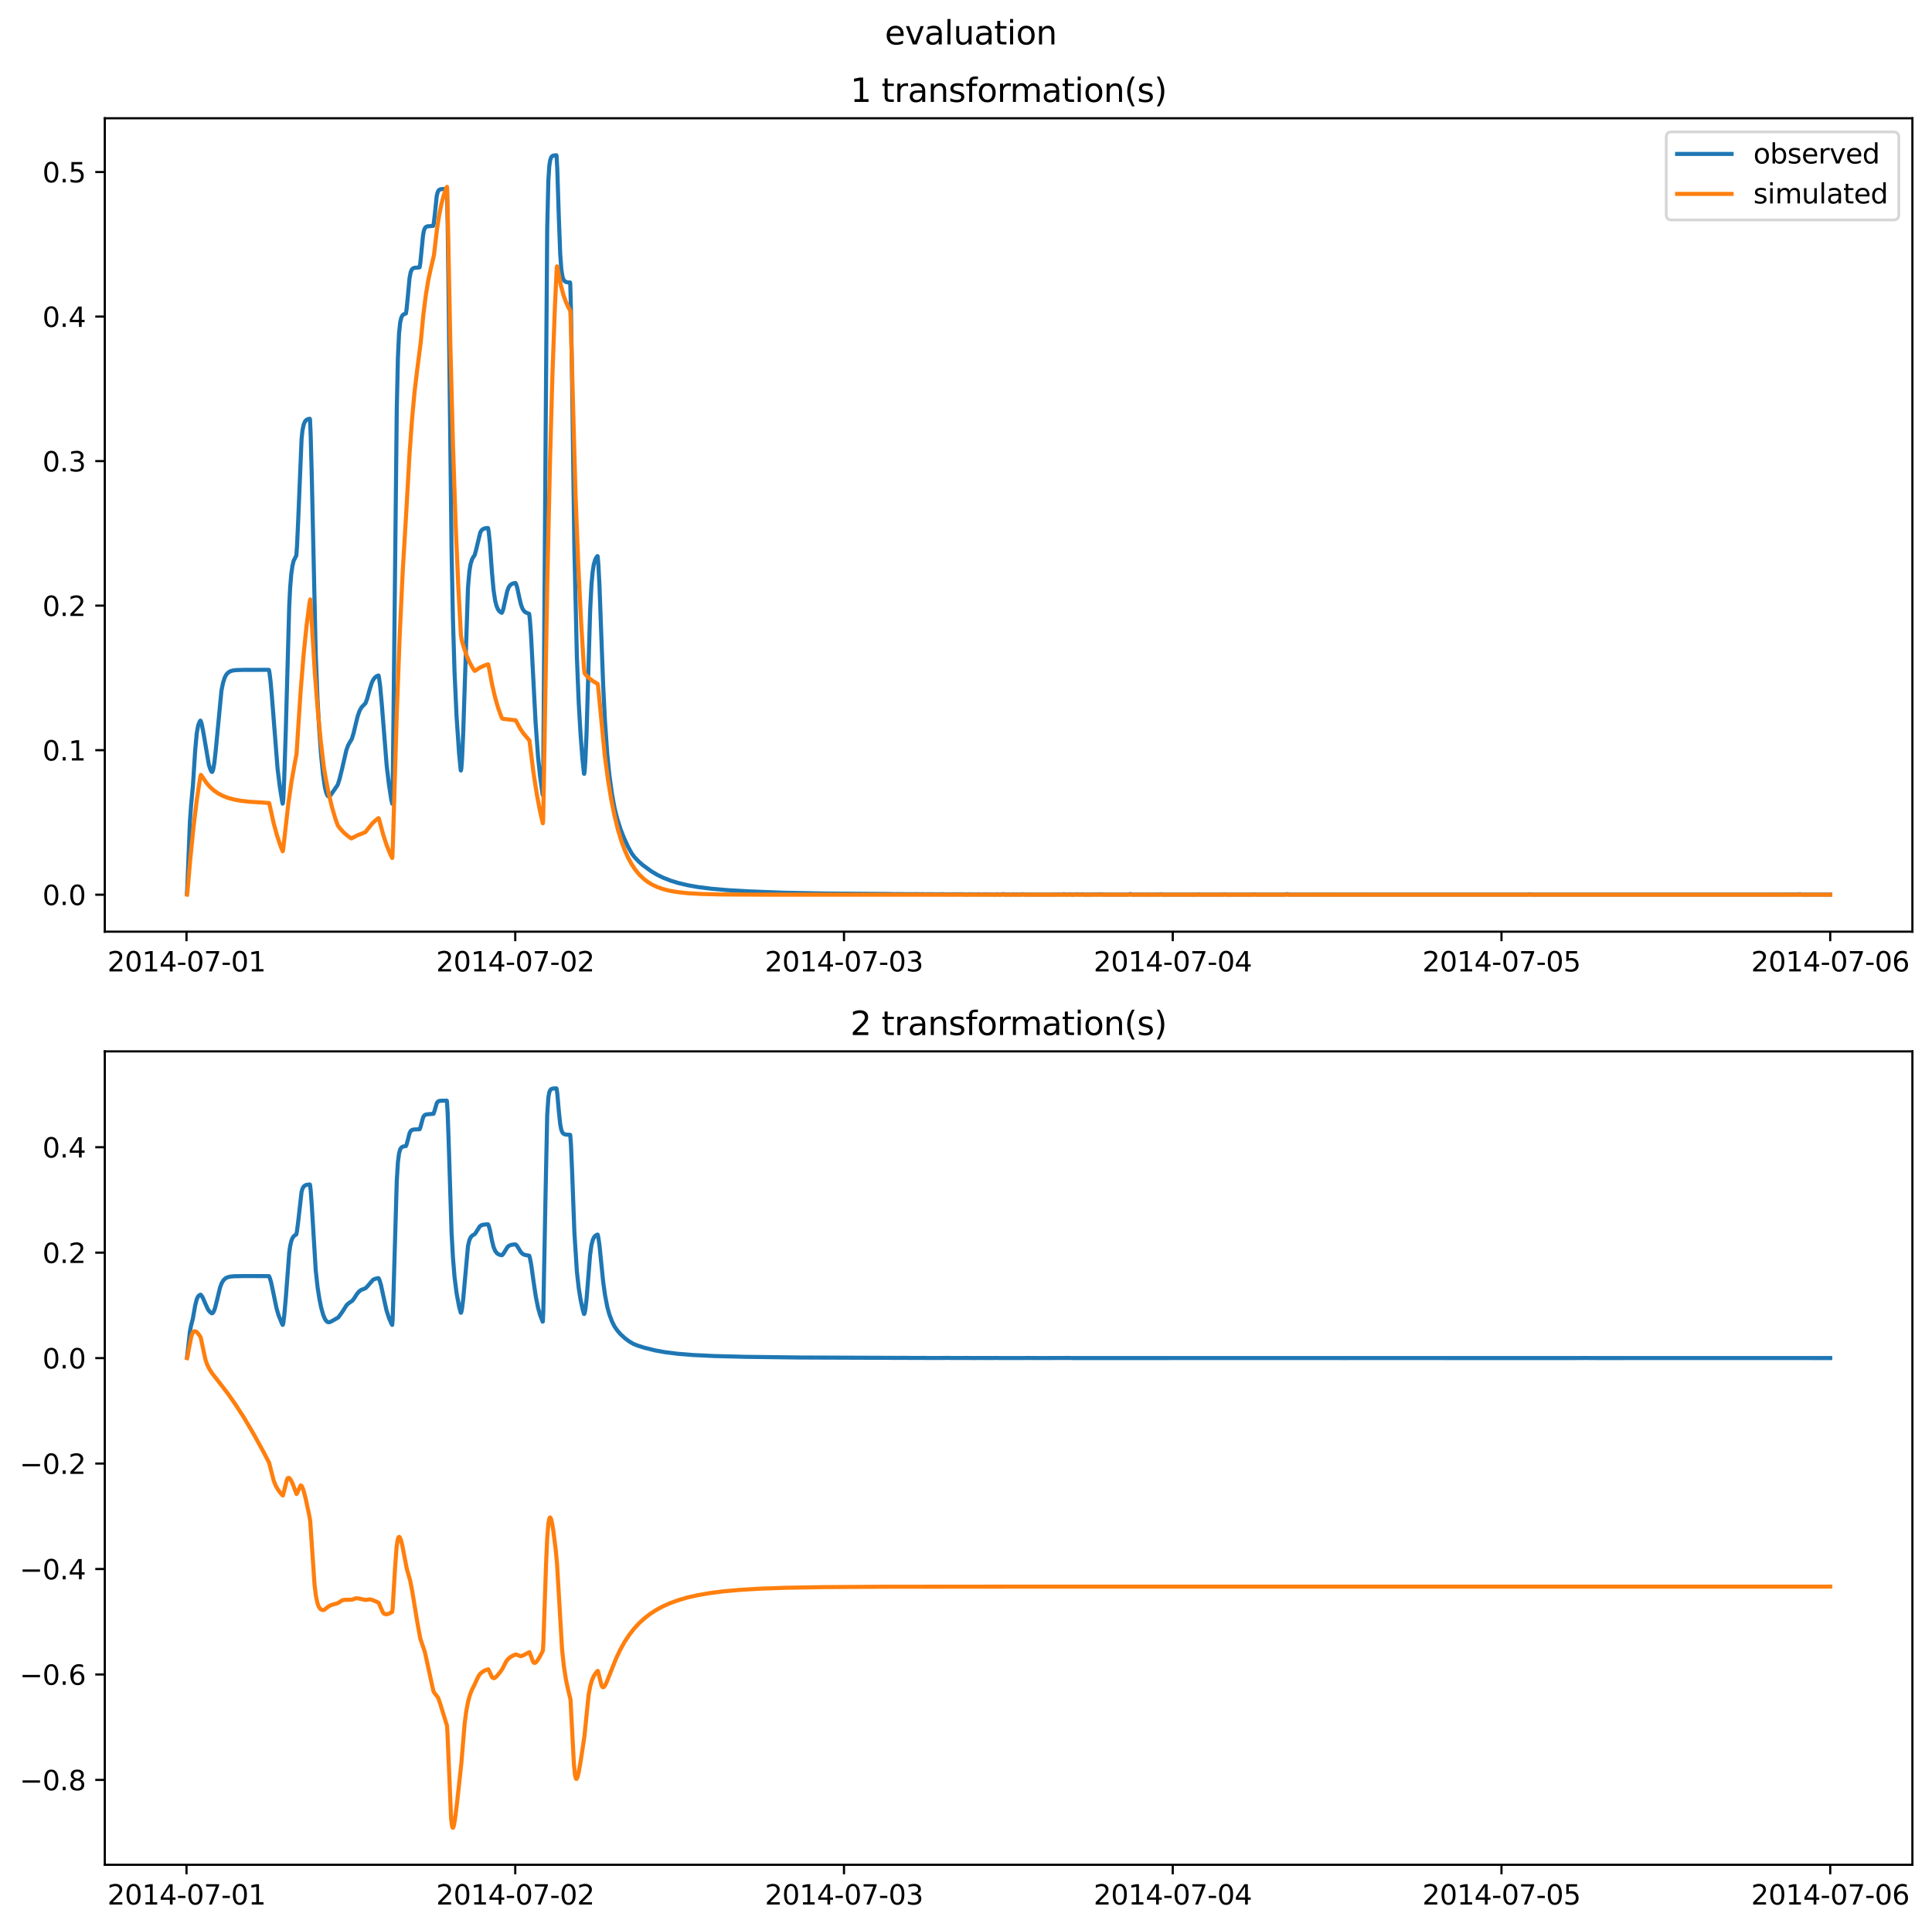 <?xml version="1.0" encoding="utf-8" standalone="no"?>
<!DOCTYPE svg PUBLIC "-//W3C//DTD SVG 1.1//EN"
  "http://www.w3.org/Graphics/SVG/1.1/DTD/svg11.dtd">
<svg xmlns:xlink="http://www.w3.org/1999/xlink" width="709.436pt" height="708.798pt" viewBox="0 0 709.436 708.798" xmlns="http://www.w3.org/2000/svg" version="1.1">
 <defs>
  <style type="text/css">*{stroke-linejoin: round; stroke-linecap: butt}</style>
 </defs>
 <g id="figure_1">
  <g id="patch_1">
   <path d="M 0 708.798 
L 709.436 708.798 
L 709.436 0 
L 0 0 
z
" style="fill: #ffffff"/>
  </g>
  <g id="axes_1">
   <g id="patch_2">
    <path d="M 38.483 342.2 
L 702.236 342.2 
L 702.236 43.44 
L 38.483 43.44 
z
" style="fill: #ffffff"/>
   </g>
   <g id="matplotlib.axis_1">
    <g id="xtick_1">
     <g id="line2d_1">
      <defs>
       <path id="m3e74457f2c" d="M 0 0 
L 0 3.5 
" style="stroke: #000000; stroke-width: 0.8"/>
      </defs>
      <g>
       <use xlink:href="#m3e74457f2c" x="68.486" y="342.2" style="stroke: #000000; stroke-width: 0.8"/>
      </g>
     </g>
     <g id="text_1">
      <!-- 2014-07-01 -->
      <g transform="translate(39.428 356.798) scale(0.1 -0.1)">
       <defs>
        <path id="DejaVuSans-32" d="M 1228 531 
L 3431 531 
L 3431 0 
L 469 0 
L 469 531 
Q 828 903 1448 1529 
Q 2069 2156 2228 2338 
Q 2531 2678 2651 2914 
Q 2772 3150 2772 3378 
Q 2772 3750 2511 3984 
Q 2250 4219 1831 4219 
Q 1534 4219 1204 4116 
Q 875 4013 500 3803 
L 500 4441 
Q 881 4594 1212 4672 
Q 1544 4750 1819 4750 
Q 2544 4750 2975 4387 
Q 3406 4025 3406 3419 
Q 3406 3131 3298 2873 
Q 3191 2616 2906 2266 
Q 2828 2175 2409 1742 
Q 1991 1309 1228 531 
z
" transform="scale(0.016)"/>
        <path id="DejaVuSans-30" d="M 2034 4250 
Q 1547 4250 1301 3770 
Q 1056 3291 1056 2328 
Q 1056 1369 1301 889 
Q 1547 409 2034 409 
Q 2525 409 2770 889 
Q 3016 1369 3016 2328 
Q 3016 3291 2770 3770 
Q 2525 4250 2034 4250 
z
M 2034 4750 
Q 2819 4750 3233 4129 
Q 3647 3509 3647 2328 
Q 3647 1150 3233 529 
Q 2819 -91 2034 -91 
Q 1250 -91 836 529 
Q 422 1150 422 2328 
Q 422 3509 836 4129 
Q 1250 4750 2034 4750 
z
" transform="scale(0.016)"/>
        <path id="DejaVuSans-31" d="M 794 531 
L 1825 531 
L 1825 4091 
L 703 3866 
L 703 4441 
L 1819 4666 
L 2450 4666 
L 2450 531 
L 3481 531 
L 3481 0 
L 794 0 
L 794 531 
z
" transform="scale(0.016)"/>
        <path id="DejaVuSans-34" d="M 2419 4116 
L 825 1625 
L 2419 1625 
L 2419 4116 
z
M 2253 4666 
L 3047 4666 
L 3047 1625 
L 3713 1625 
L 3713 1100 
L 3047 1100 
L 3047 0 
L 2419 0 
L 2419 1100 
L 313 1100 
L 313 1709 
L 2253 4666 
z
" transform="scale(0.016)"/>
        <path id="DejaVuSans-2d" d="M 313 2009 
L 1997 2009 
L 1997 1497 
L 313 1497 
L 313 2009 
z
" transform="scale(0.016)"/>
        <path id="DejaVuSans-37" d="M 525 4666 
L 3525 4666 
L 3525 4397 
L 1831 0 
L 1172 0 
L 2766 4134 
L 525 4134 
L 525 4666 
z
" transform="scale(0.016)"/>
       </defs>
       <use xlink:href="#DejaVuSans-32"/>
       <use xlink:href="#DejaVuSans-30" x="63.623"/>
       <use xlink:href="#DejaVuSans-31" x="127.246"/>
       <use xlink:href="#DejaVuSans-34" x="190.869"/>
       <use xlink:href="#DejaVuSans-2d" x="254.492"/>
       <use xlink:href="#DejaVuSans-30" x="290.576"/>
       <use xlink:href="#DejaVuSans-37" x="354.199"/>
       <use xlink:href="#DejaVuSans-2d" x="417.822"/>
       <use xlink:href="#DejaVuSans-30" x="453.906"/>
       <use xlink:href="#DejaVuSans-31" x="517.529"/>
      </g>
     </g>
    </g>
    <g id="xtick_2">
     <g id="line2d_2">
      <g>
       <use xlink:href="#m3e74457f2c" x="189.202" y="342.2" style="stroke: #000000; stroke-width: 0.8"/>
      </g>
     </g>
     <g id="text_2">
      <!-- 2014-07-02 -->
      <g transform="translate(160.144 356.798) scale(0.1 -0.1)">
       <use xlink:href="#DejaVuSans-32"/>
       <use xlink:href="#DejaVuSans-30" x="63.623"/>
       <use xlink:href="#DejaVuSans-31" x="127.246"/>
       <use xlink:href="#DejaVuSans-34" x="190.869"/>
       <use xlink:href="#DejaVuSans-2d" x="254.492"/>
       <use xlink:href="#DejaVuSans-30" x="290.576"/>
       <use xlink:href="#DejaVuSans-37" x="354.199"/>
       <use xlink:href="#DejaVuSans-2d" x="417.822"/>
       <use xlink:href="#DejaVuSans-30" x="453.906"/>
       <use xlink:href="#DejaVuSans-32" x="517.529"/>
      </g>
     </g>
    </g>
    <g id="xtick_3">
     <g id="line2d_3">
      <g>
       <use xlink:href="#m3e74457f2c" x="309.918" y="342.2" style="stroke: #000000; stroke-width: 0.8"/>
      </g>
     </g>
     <g id="text_3">
      <!-- 2014-07-03 -->
      <g transform="translate(280.86 356.798) scale(0.1 -0.1)">
       <defs>
        <path id="DejaVuSans-33" d="M 2597 2516 
Q 3050 2419 3304 2112 
Q 3559 1806 3559 1356 
Q 3559 666 3084 287 
Q 2609 -91 1734 -91 
Q 1441 -91 1130 -33 
Q 819 25 488 141 
L 488 750 
Q 750 597 1062 519 
Q 1375 441 1716 441 
Q 2309 441 2620 675 
Q 2931 909 2931 1356 
Q 2931 1769 2642 2001 
Q 2353 2234 1838 2234 
L 1294 2234 
L 1294 2753 
L 1863 2753 
Q 2328 2753 2575 2939 
Q 2822 3125 2822 3475 
Q 2822 3834 2567 4026 
Q 2313 4219 1838 4219 
Q 1578 4219 1281 4162 
Q 984 4106 628 3988 
L 628 4550 
Q 988 4650 1302 4700 
Q 1616 4750 1894 4750 
Q 2613 4750 3031 4423 
Q 3450 4097 3450 3541 
Q 3450 3153 3228 2886 
Q 3006 2619 2597 2516 
z
" transform="scale(0.016)"/>
       </defs>
       <use xlink:href="#DejaVuSans-32"/>
       <use xlink:href="#DejaVuSans-30" x="63.623"/>
       <use xlink:href="#DejaVuSans-31" x="127.246"/>
       <use xlink:href="#DejaVuSans-34" x="190.869"/>
       <use xlink:href="#DejaVuSans-2d" x="254.492"/>
       <use xlink:href="#DejaVuSans-30" x="290.576"/>
       <use xlink:href="#DejaVuSans-37" x="354.199"/>
       <use xlink:href="#DejaVuSans-2d" x="417.822"/>
       <use xlink:href="#DejaVuSans-30" x="453.906"/>
       <use xlink:href="#DejaVuSans-33" x="517.529"/>
      </g>
     </g>
    </g>
    <g id="xtick_4">
     <g id="line2d_4">
      <g>
       <use xlink:href="#m3e74457f2c" x="430.634" y="342.2" style="stroke: #000000; stroke-width: 0.8"/>
      </g>
     </g>
     <g id="text_4">
      <!-- 2014-07-04 -->
      <g transform="translate(401.576 356.798) scale(0.1 -0.1)">
       <use xlink:href="#DejaVuSans-32"/>
       <use xlink:href="#DejaVuSans-30" x="63.623"/>
       <use xlink:href="#DejaVuSans-31" x="127.246"/>
       <use xlink:href="#DejaVuSans-34" x="190.869"/>
       <use xlink:href="#DejaVuSans-2d" x="254.492"/>
       <use xlink:href="#DejaVuSans-30" x="290.576"/>
       <use xlink:href="#DejaVuSans-37" x="354.199"/>
       <use xlink:href="#DejaVuSans-2d" x="417.822"/>
       <use xlink:href="#DejaVuSans-30" x="453.906"/>
       <use xlink:href="#DejaVuSans-34" x="517.529"/>
      </g>
     </g>
    </g>
    <g id="xtick_5">
     <g id="line2d_5">
      <g>
       <use xlink:href="#m3e74457f2c" x="551.35" y="342.2" style="stroke: #000000; stroke-width: 0.8"/>
      </g>
     </g>
     <g id="text_5">
      <!-- 2014-07-05 -->
      <g transform="translate(522.292 356.798) scale(0.1 -0.1)">
       <defs>
        <path id="DejaVuSans-35" d="M 691 4666 
L 3169 4666 
L 3169 4134 
L 1269 4134 
L 1269 2991 
Q 1406 3038 1543 3061 
Q 1681 3084 1819 3084 
Q 2600 3084 3056 2656 
Q 3513 2228 3513 1497 
Q 3513 744 3044 326 
Q 2575 -91 1722 -91 
Q 1428 -91 1123 -41 
Q 819 9 494 109 
L 494 744 
Q 775 591 1075 516 
Q 1375 441 1709 441 
Q 2250 441 2565 725 
Q 2881 1009 2881 1497 
Q 2881 1984 2565 2268 
Q 2250 2553 1709 2553 
Q 1456 2553 1204 2497 
Q 953 2441 691 2322 
L 691 4666 
z
" transform="scale(0.016)"/>
       </defs>
       <use xlink:href="#DejaVuSans-32"/>
       <use xlink:href="#DejaVuSans-30" x="63.623"/>
       <use xlink:href="#DejaVuSans-31" x="127.246"/>
       <use xlink:href="#DejaVuSans-34" x="190.869"/>
       <use xlink:href="#DejaVuSans-2d" x="254.492"/>
       <use xlink:href="#DejaVuSans-30" x="290.576"/>
       <use xlink:href="#DejaVuSans-37" x="354.199"/>
       <use xlink:href="#DejaVuSans-2d" x="417.822"/>
       <use xlink:href="#DejaVuSans-30" x="453.906"/>
       <use xlink:href="#DejaVuSans-35" x="517.529"/>
      </g>
     </g>
    </g>
    <g id="xtick_6">
     <g id="line2d_6">
      <g>
       <use xlink:href="#m3e74457f2c" x="672.066" y="342.2" style="stroke: #000000; stroke-width: 0.8"/>
      </g>
     </g>
     <g id="text_6">
      <!-- 2014-07-06 -->
      <g transform="translate(643.008 356.798) scale(0.1 -0.1)">
       <defs>
        <path id="DejaVuSans-36" d="M 2113 2584 
Q 1688 2584 1439 2293 
Q 1191 2003 1191 1497 
Q 1191 994 1439 701 
Q 1688 409 2113 409 
Q 2538 409 2786 701 
Q 3034 994 3034 1497 
Q 3034 2003 2786 2293 
Q 2538 2584 2113 2584 
z
M 3366 4563 
L 3366 3988 
Q 3128 4100 2886 4159 
Q 2644 4219 2406 4219 
Q 1781 4219 1451 3797 
Q 1122 3375 1075 2522 
Q 1259 2794 1537 2939 
Q 1816 3084 2150 3084 
Q 2853 3084 3261 2657 
Q 3669 2231 3669 1497 
Q 3669 778 3244 343 
Q 2819 -91 2113 -91 
Q 1303 -91 875 529 
Q 447 1150 447 2328 
Q 447 3434 972 4092 
Q 1497 4750 2381 4750 
Q 2619 4750 2861 4703 
Q 3103 4656 3366 4563 
z
" transform="scale(0.016)"/>
       </defs>
       <use xlink:href="#DejaVuSans-32"/>
       <use xlink:href="#DejaVuSans-30" x="63.623"/>
       <use xlink:href="#DejaVuSans-31" x="127.246"/>
       <use xlink:href="#DejaVuSans-34" x="190.869"/>
       <use xlink:href="#DejaVuSans-2d" x="254.492"/>
       <use xlink:href="#DejaVuSans-30" x="290.576"/>
       <use xlink:href="#DejaVuSans-37" x="354.199"/>
       <use xlink:href="#DejaVuSans-2d" x="417.822"/>
       <use xlink:href="#DejaVuSans-30" x="453.906"/>
       <use xlink:href="#DejaVuSans-36" x="517.529"/>
      </g>
     </g>
    </g>
   </g>
   <g id="matplotlib.axis_2">
    <g id="ytick_1">
     <g id="line2d_7">
      <defs>
       <path id="m2af0609ff4" d="M 0 0 
L -3.5 0 
" style="stroke: #000000; stroke-width: 0.8"/>
      </defs>
      <g>
       <use xlink:href="#m2af0609ff4" x="38.483" y="328.62" style="stroke: #000000; stroke-width: 0.8"/>
      </g>
     </g>
     <g id="text_7">
      <!-- 0.0 -->
      <g transform="translate(15.58 332.419) scale(0.1 -0.1)">
       <defs>
        <path id="DejaVuSans-2e" d="M 684 794 
L 1344 794 
L 1344 0 
L 684 0 
L 684 794 
z
" transform="scale(0.016)"/>
       </defs>
       <use xlink:href="#DejaVuSans-30"/>
       <use xlink:href="#DejaVuSans-2e" x="63.623"/>
       <use xlink:href="#DejaVuSans-30" x="95.41"/>
      </g>
     </g>
    </g>
    <g id="ytick_2">
     <g id="line2d_8">
      <g>
       <use xlink:href="#m2af0609ff4" x="38.483" y="275.533" style="stroke: #000000; stroke-width: 0.8"/>
      </g>
     </g>
     <g id="text_8">
      <!-- 0.1 -->
      <g transform="translate(15.58 279.332) scale(0.1 -0.1)">
       <use xlink:href="#DejaVuSans-30"/>
       <use xlink:href="#DejaVuSans-2e" x="63.623"/>
       <use xlink:href="#DejaVuSans-31" x="95.41"/>
      </g>
     </g>
    </g>
    <g id="ytick_3">
     <g id="line2d_9">
      <g>
       <use xlink:href="#m2af0609ff4" x="38.483" y="222.446" style="stroke: #000000; stroke-width: 0.8"/>
      </g>
     </g>
     <g id="text_9">
      <!-- 0.2 -->
      <g transform="translate(15.58 226.245) scale(0.1 -0.1)">
       <use xlink:href="#DejaVuSans-30"/>
       <use xlink:href="#DejaVuSans-2e" x="63.623"/>
       <use xlink:href="#DejaVuSans-32" x="95.41"/>
      </g>
     </g>
    </g>
    <g id="ytick_4">
     <g id="line2d_10">
      <g>
       <use xlink:href="#m2af0609ff4" x="38.483" y="169.359" style="stroke: #000000; stroke-width: 0.8"/>
      </g>
     </g>
     <g id="text_10">
      <!-- 0.3 -->
      <g transform="translate(15.58 173.158) scale(0.1 -0.1)">
       <use xlink:href="#DejaVuSans-30"/>
       <use xlink:href="#DejaVuSans-2e" x="63.623"/>
       <use xlink:href="#DejaVuSans-33" x="95.41"/>
      </g>
     </g>
    </g>
    <g id="ytick_5">
     <g id="line2d_11">
      <g>
       <use xlink:href="#m2af0609ff4" x="38.483" y="116.272" style="stroke: #000000; stroke-width: 0.8"/>
      </g>
     </g>
     <g id="text_11">
      <!-- 0.4 -->
      <g transform="translate(15.58 120.071) scale(0.1 -0.1)">
       <use xlink:href="#DejaVuSans-30"/>
       <use xlink:href="#DejaVuSans-2e" x="63.623"/>
       <use xlink:href="#DejaVuSans-34" x="95.41"/>
      </g>
     </g>
    </g>
    <g id="ytick_6">
     <g id="line2d_12">
      <g>
       <use xlink:href="#m2af0609ff4" x="38.483" y="63.185" style="stroke: #000000; stroke-width: 0.8"/>
      </g>
     </g>
     <g id="text_12">
      <!-- 0.5 -->
      <g transform="translate(15.58 66.984) scale(0.1 -0.1)">
       <use xlink:href="#DejaVuSans-30"/>
       <use xlink:href="#DejaVuSans-2e" x="63.623"/>
       <use xlink:href="#DejaVuSans-35" x="95.41"/>
      </g>
     </g>
    </g>
   </g>
   <g id="line2d_13">
    <path d="M 68.653 328.107 
L 68.821 324.737 
L 69.743 301.719 
L 70.162 295.875 
L 70.833 288.666 
L 71.671 275.658 
L 72.258 269.229 
L 72.761 266.488 
L 73.264 265.152 
L 73.599 264.678 
L 73.767 264.914 
L 74.102 266.05 
L 74.689 269.072 
L 76.701 280.951 
L 77.288 282.679 
L 77.707 283.465 
L 77.875 283.52 
L 78.042 283.32 
L 78.294 282.568 
L 78.713 280.166 
L 79.216 275.641 
L 81.312 253.709 
L 81.899 250.808 
L 82.485 248.963 
L 83.072 247.833 
L 83.659 247.137 
L 84.414 246.618 
L 85.336 246.302 
L 86.677 246.118 
L 89.36 246.036 
L 98.665 246.025 
L 98.749 246.078 
L 98.916 246.831 
L 99.335 250.096 
L 99.838 255.758 
L 101.934 282.411 
L 102.772 289.134 
L 103.611 294.399 
L 103.778 295.17 
L 103.862 295.041 
L 104.03 293.358 
L 104.365 286.094 
L 104.952 267.963 
L 106.21 222.383 
L 106.545 215.888 
L 106.964 210.784 
L 107.383 207.844 
L 107.802 206.059 
L 108.557 204.534 
L 108.808 204.086 
L 109.06 200.63 
L 109.479 191.542 
L 110.736 161.24 
L 111.072 158.051 
L 111.491 156.015 
L 111.91 154.971 
L 112.329 154.386 
L 112.832 154.028 
L 113.503 153.838 
L 113.754 153.805 
L 113.838 154.122 
L 114.09 159.997 
L 114.509 175.785 
L 115.934 240.083 
L 116.605 257.022 
L 117.191 267.478 
L 117.862 276.901 
L 118.616 284.501 
L 119.287 289.076 
L 119.79 291.16 
L 120.209 292.154 
L 120.545 292.51 
L 120.88 292.52 
L 121.215 292.269 
L 121.802 291.488 
L 123.814 288.551 
L 124.065 288.105 
L 124.652 286.259 
L 125.658 282.2 
L 127.167 275.592 
L 127.838 273.752 
L 128.508 272.542 
L 129.179 271.439 
L 129.85 269.251 
L 130.688 265.679 
L 131.359 262.999 
L 132.029 261.098 
L 132.7 259.891 
L 133.371 259.15 
L 134.209 258.293 
L 134.796 256.726 
L 135.718 253.334 
L 136.556 250.679 
L 137.143 249.514 
L 137.73 248.79 
L 138.4 248.303 
L 138.987 248.106 
L 139.155 248.766 
L 139.574 251.805 
L 140.161 258.208 
L 142.005 281.346 
L 142.843 288.29 
L 143.682 293.725 
L 144.017 295.187 
L 144.185 289.669 
L 144.52 261.016 
L 145.694 150.278 
L 146.113 131.46 
L 146.532 122.452 
L 146.951 118.433 
L 147.37 116.65 
L 147.789 115.833 
L 148.209 115.463 
L 148.795 115.25 
L 149.047 115.119 
L 149.298 113.594 
L 149.718 109.359 
L 150.388 102.133 
L 150.807 99.965 
L 151.227 98.988 
L 151.73 98.527 
L 152.316 98.342 
L 153.49 98.27 
L 154.077 98.18 
L 154.328 96.698 
L 154.747 92.486 
L 155.334 86.514 
L 155.67 84.709 
L 156.005 83.823 
L 156.424 83.341 
L 156.927 83.134 
L 157.849 83.057 
L 159.107 82.942 
L 159.274 82.08 
L 159.61 79.267 
L 160.364 72.038 
L 160.699 70.652 
L 161.035 69.976 
L 161.454 69.631 
L 162.041 69.469 
L 163.466 69.413 
L 164.053 69.411 
L 164.136 70.154 
L 164.388 82.496 
L 164.723 108.438 
L 165.813 202.32 
L 166.316 227.038 
L 166.903 246.785 
L 167.657 263.233 
L 168.579 276.76 
L 169.166 282.813 
L 169.25 283.006 
L 169.418 282.123 
L 169.669 278.618 
L 170.088 269.216 
L 171.849 215.705 
L 172.352 209.958 
L 172.771 207.315 
L 173.358 205.378 
L 173.861 204.509 
L 174.28 203.944 
L 174.783 202.126 
L 176.376 195.518 
L 176.879 194.732 
L 177.382 194.318 
L 178.052 194.059 
L 179.142 193.916 
L 179.226 193.992 
L 179.477 195.494 
L 179.897 199.644 
L 180.651 210.256 
L 181.238 216.693 
L 181.825 220.616 
L 182.328 222.559 
L 182.831 223.759 
L 183.334 224.468 
L 183.92 224.935 
L 184.256 225.076 
L 184.423 224.829 
L 184.843 223.568 
L 185.513 220.453 
L 186.268 217.08 
L 186.771 215.757 
L 187.274 215.001 
L 187.86 214.52 
L 188.615 214.222 
L 189.286 214.128 
L 189.537 214.617 
L 189.956 215.989 
L 190.627 219.183 
L 191.298 222.052 
L 191.884 223.605 
L 192.471 224.477 
L 193.058 224.945 
L 193.812 225.25 
L 194.315 225.454 
L 194.567 227.534 
L 194.986 233.216 
L 195.657 245.958 
L 196.663 265.278 
L 197.585 278.069 
L 198.339 285.331 
L 199.261 291.93 
L 199.345 291.762 
L 199.513 280.68 
L 200.351 160.499 
L 200.938 83.766 
L 201.357 66.348 
L 201.693 61.083 
L 202.028 58.856 
L 202.363 57.855 
L 202.699 57.407 
L 203.201 57.143 
L 204.04 57.029 
L 204.291 57.02 
L 204.375 57.326 
L 204.627 61.878 
L 205.213 80.07 
L 205.716 93.364 
L 206.136 99.013 
L 206.555 101.617 
L 206.89 102.625 
L 207.309 103.253 
L 207.896 103.59 
L 208.65 103.717 
L 209.321 103.745 
L 209.405 104.337 
L 209.656 113.603 
L 210.076 140.265 
L 210.914 201.86 
L 211.836 241.469 
L 212.507 258.045 
L 213.177 269.615 
L 213.848 278.441 
L 214.435 284.144 
L 214.519 284.22 
L 214.686 283.254 
L 214.938 279.628 
L 215.357 269.993 
L 215.944 250.088 
L 216.698 224.368 
L 217.201 214.604 
L 217.62 210.033 
L 218.039 207.378 
L 218.542 205.61 
L 219.045 204.634 
L 219.381 204.246 
L 219.465 204.329 
L 219.716 207.172 
L 220.135 215.164 
L 220.722 231.159 
L 221.477 251.57 
L 222.147 264.823 
L 222.986 276.871 
L 223.74 284.481 
L 224.746 291.805 
L 225.668 296.809 
L 226.59 300.505 
L 227.764 304.28 
L 229.021 307.529 
L 230.614 310.999 
L 232.039 313.544 
L 233.045 314.878 
L 234.638 316.525 
L 236.063 317.757 
L 239.165 320.02 
L 241.428 321.357 
L 243.608 322.411 
L 246.29 323.459 
L 249.141 324.336 
L 252.662 325.165 
L 256.518 325.833 
L 261.296 326.431 
L 267.416 326.956 
L 275.463 327.413 
L 287.87 327.886 
L 303.211 328.174 
L 326.6 328.352 
L 328.696 328.402 
L 329.031 328.388 
L 329.702 328.372 
L 330.037 328.399 
L 330.792 328.376 
L 331.127 328.386 
L 331.798 328.399 
L 332.133 328.404 
L 332.72 328.423 
L 334.648 328.418 
L 335.738 328.422 
L 336.408 328.388 
L 336.827 328.416 
L 338.253 328.433 
L 338.923 328.407 
L 339.258 328.437 
L 339.678 328.455 
L 340.348 328.439 
L 340.851 328.436 
L 343.785 328.448 
L 344.288 328.449 
L 346.552 328.431 
L 346.887 328.474 
L 352.923 328.449 
L 353.258 328.465 
L 353.761 328.494 
L 354.18 328.447 
L 354.935 328.563 
L 356.025 328.445 
L 356.695 328.51 
L 357.366 328.455 
L 357.953 328.523 
L 358.288 328.527 
L 358.959 328.467 
L 359.378 328.47 
L 359.881 328.48 
L 360.216 328.512 
L 360.803 328.522 
L 361.138 328.49 
L 361.474 328.451 
L 361.893 328.519 
L 362.312 328.489 
L 363.15 328.482 
L 363.737 328.514 
L 364.072 328.512 
L 364.994 328.555 
L 365.749 328.515 
L 366.252 328.445 
L 367.006 328.56 
L 368.515 328.415 
L 369.186 328.555 
L 369.773 328.523 
L 370.108 328.489 
L 370.946 328.566 
L 372.372 328.48 
L 372.958 328.547 
L 373.378 328.492 
L 374.216 328.566 
L 375.389 328.454 
L 375.725 328.481 
L 376.395 328.542 
L 383.773 328.563 
L 386.287 328.562 
L 386.707 328.516 
L 387.545 328.548 
L 388.216 328.517 
L 388.551 328.491 
L 389.138 328.533 
L 389.473 328.527 
L 390.144 328.524 
L 390.647 328.413 
L 391.401 328.564 
L 392.742 328.479 
L 393.162 328.477 
L 393.916 328.565 
L 395.425 328.466 
L 395.844 328.466 
L 396.599 328.565 
L 397.437 328.462 
L 397.772 328.498 
L 398.611 328.565 
L 404.143 328.479 
L 404.563 328.473 
L 405.317 328.566 
L 405.904 328.536 
L 406.91 328.566 
L 413.616 328.566 
L 414.538 328.482 
L 415.125 328.385 
L 415.796 328.553 
L 416.886 328.565 
L 419.484 328.517 
L 419.82 328.524 
L 420.658 328.565 
L 421.412 328.509 
L 422.251 328.565 
L 425.855 328.515 
L 426.275 328.434 
L 426.945 328.565 
L 439.017 328.556 
L 439.855 328.548 
L 440.358 328.469 
L 441.113 328.565 
L 448.574 328.561 
L 449.328 328.503 
L 449.747 328.482 
L 450.502 328.566 
L 459.388 328.563 
L 460.226 328.484 
L 460.645 328.483 
L 461.4 328.565 
L 470.789 328.562 
L 472.046 328.511 
L 472.717 328.406 
L 473.387 328.562 
L 475.818 328.566 
L 488.645 328.547 
L 489.651 328.566 
L 502.812 328.555 
L 503.986 328.566 
L 518.321 328.558 
L 519.746 328.565 
L 535.506 328.562 
L 539.53 328.567 
L 558.978 328.561 
L 560.907 328.566 
L 561.661 328.457 
L 561.996 328.516 
L 562.751 328.567 
L 585.134 328.564 
L 588.403 328.565 
L 614.977 328.561 
L 616.821 328.566 
L 647.587 328.567 
L 660.413 328.517 
L 660.916 328.427 
L 661.587 328.567 
L 672.066 328.567 
L 672.066 328.567 
" clip-path="url(#p37559cbf10)" style="fill: none; stroke: #1f77b4; stroke-width: 1.5; stroke-linecap: square"/>
   </g>
   <g id="line2d_14">
    <path d="M 68.653 328.577 
L 68.821 327.682 
L 69.827 316.051 
L 71.085 303.515 
L 72.258 293.906 
L 73.432 286.026 
L 73.767 284.603 
L 73.935 284.755 
L 75.863 287.621 
L 77.204 289.129 
L 78.629 290.391 
L 80.138 291.43 
L 81.815 292.31 
L 83.659 293.028 
L 85.839 293.632 
L 88.437 294.114 
L 91.707 294.485 
L 96.15 294.75 
L 98.832 294.956 
L 99.084 295.983 
L 100.425 302.096 
L 101.683 306.739 
L 102.94 310.536 
L 103.778 312.653 
L 103.862 312.593 
L 104.03 311.482 
L 105.874 295.164 
L 107.048 287.055 
L 108.221 280.441 
L 108.892 276.938 
L 109.311 270.378 
L 110.401 253.781 
L 111.491 240.39 
L 112.581 229.703 
L 113.67 221.243 
L 113.922 220.167 
L 114.09 222.238 
L 115.599 247.095 
L 116.688 260.948 
L 117.778 272.174 
L 118.868 281.35 
L 119.539 285.515 
L 120.712 291.501 
L 121.886 296.398 
L 123.143 300.68 
L 124.065 303.212 
L 124.82 304.226 
L 126.245 305.789 
L 127.754 307.096 
L 129.011 307.941 
L 129.347 307.801 
L 131.191 306.824 
L 133.119 306.067 
L 134.125 305.665 
L 136.724 302.407 
L 138.149 301.115 
L 138.987 300.495 
L 139.071 300.541 
L 139.323 301.35 
L 140.748 306.687 
L 142.005 310.493 
L 143.263 313.615 
L 144.017 315.133 
L 144.101 314.501 
L 144.352 307.186 
L 145.694 262.203 
L 146.784 233.098 
L 147.873 209.988 
L 148.879 193.193 
L 149.382 184.603 
L 150.388 166.698 
L 151.31 153.899 
L 152.233 143.905 
L 153.155 136.152 
L 154.496 125.729 
L 155.418 115.988 
L 156.34 108.563 
L 157.262 102.936 
L 158.184 98.687 
L 159.358 93.691 
L 160.448 84.259 
L 161.286 78.89 
L 162.125 74.79 
L 162.963 71.667 
L 163.885 69.089 
L 164.136 68.627 
L 164.22 69.803 
L 164.472 81.614 
L 165.394 127.527 
L 166.316 162.833 
L 167.322 192.75 
L 168.328 216.208 
L 169.25 233.222 
L 169.502 234.915 
L 170.34 237.868 
L 171.43 240.971 
L 172.52 243.448 
L 173.693 245.563 
L 174.28 246.396 
L 174.531 246.317 
L 176.292 245.173 
L 177.885 244.434 
L 179.226 243.987 
L 179.31 244.097 
L 179.561 245.298 
L 180.735 251.575 
L 181.825 256.237 
L 182.914 260.003 
L 184.088 263.263 
L 184.423 263.912 
L 184.843 264.029 
L 187.777 264.38 
L 189.369 264.552 
L 189.705 265.163 
L 190.962 267.529 
L 192.22 269.399 
L 193.477 270.878 
L 194.399 271.955 
L 194.735 274.548 
L 195.908 283.902 
L 197.082 291.513 
L 198.255 297.74 
L 199.261 302.192 
L 199.345 302.383 
L 199.429 301.354 
L 199.681 288.753 
L 200.938 215.708 
L 201.944 170.058 
L 202.866 137.353 
L 203.788 112.077 
L 204.459 98.155 
L 204.543 97.829 
L 204.71 98.402 
L 205.968 104.888 
L 206.89 108.33 
L 207.812 110.938 
L 208.734 112.917 
L 209.405 114.136 
L 209.573 117.673 
L 211.333 181.51 
L 212.339 207.343 
L 213.345 227.813 
L 214.435 245.473 
L 214.686 247.266 
L 215.022 247.771 
L 216.279 249.047 
L 217.62 250.095 
L 219.129 250.982 
L 219.465 251.17 
L 219.632 252.156 
L 222.063 277.463 
L 223.237 286.272 
L 224.411 293.448 
L 225.584 299.328 
L 226.842 304.483 
L 228.099 308.689 
L 229.357 312.134 
L 230.614 314.965 
L 231.955 317.437 
L 233.297 319.451 
L 234.722 321.188 
L 236.231 322.665 
L 237.824 323.904 
L 239.5 324.927 
L 241.344 325.797 
L 243.44 326.538 
L 245.871 327.157 
L 248.805 327.664 
L 252.494 328.059 
L 257.356 328.342 
L 264.649 328.523 
L 278.649 328.607 
L 346.049 328.62 
L 672.066 328.62 
L 672.066 328.62 
" clip-path="url(#p37559cbf10)" style="fill: none; stroke: #ff7f0e; stroke-width: 1.5; stroke-linecap: square"/>
   </g>
   <g id="patch_3">
    <path d="M 38.483 342.2 
L 38.483 43.44 
" style="fill: none; stroke: #000000; stroke-width: 0.8; stroke-linejoin: miter; stroke-linecap: square"/>
   </g>
   <g id="patch_4">
    <path d="M 702.236 342.2 
L 702.236 43.44 
" style="fill: none; stroke: #000000; stroke-width: 0.8; stroke-linejoin: miter; stroke-linecap: square"/>
   </g>
   <g id="patch_5">
    <path d="M 38.483 342.2 
L 702.236 342.2 
" style="fill: none; stroke: #000000; stroke-width: 0.8; stroke-linejoin: miter; stroke-linecap: square"/>
   </g>
   <g id="patch_6">
    <path d="M 38.483 43.44 
L 702.236 43.44 
" style="fill: none; stroke: #000000; stroke-width: 0.8; stroke-linejoin: miter; stroke-linecap: square"/>
   </g>
   <g id="text_13">
    <!-- 1 transformation(s) -->
    <g transform="translate(312.245 37.44) scale(0.12 -0.12)">
     <defs>
      <path id="DejaVuSans-20" transform="scale(0.016)"/>
      <path id="DejaVuSans-74" d="M 1172 4494 
L 1172 3500 
L 2356 3500 
L 2356 3053 
L 1172 3053 
L 1172 1153 
Q 1172 725 1289 603 
Q 1406 481 1766 481 
L 2356 481 
L 2356 0 
L 1766 0 
Q 1100 0 847 248 
Q 594 497 594 1153 
L 594 3053 
L 172 3053 
L 172 3500 
L 594 3500 
L 594 4494 
L 1172 4494 
z
" transform="scale(0.016)"/>
      <path id="DejaVuSans-72" d="M 2631 2963 
Q 2534 3019 2420 3045 
Q 2306 3072 2169 3072 
Q 1681 3072 1420 2755 
Q 1159 2438 1159 1844 
L 1159 0 
L 581 0 
L 581 3500 
L 1159 3500 
L 1159 2956 
Q 1341 3275 1631 3429 
Q 1922 3584 2338 3584 
Q 2397 3584 2469 3576 
Q 2541 3569 2628 3553 
L 2631 2963 
z
" transform="scale(0.016)"/>
      <path id="DejaVuSans-61" d="M 2194 1759 
Q 1497 1759 1228 1600 
Q 959 1441 959 1056 
Q 959 750 1161 570 
Q 1363 391 1709 391 
Q 2188 391 2477 730 
Q 2766 1069 2766 1631 
L 2766 1759 
L 2194 1759 
z
M 3341 1997 
L 3341 0 
L 2766 0 
L 2766 531 
Q 2569 213 2275 61 
Q 1981 -91 1556 -91 
Q 1019 -91 701 211 
Q 384 513 384 1019 
Q 384 1609 779 1909 
Q 1175 2209 1959 2209 
L 2766 2209 
L 2766 2266 
Q 2766 2663 2505 2880 
Q 2244 3097 1772 3097 
Q 1472 3097 1187 3025 
Q 903 2953 641 2809 
L 641 3341 
Q 956 3463 1253 3523 
Q 1550 3584 1831 3584 
Q 2591 3584 2966 3190 
Q 3341 2797 3341 1997 
z
" transform="scale(0.016)"/>
      <path id="DejaVuSans-6e" d="M 3513 2113 
L 3513 0 
L 2938 0 
L 2938 2094 
Q 2938 2591 2744 2837 
Q 2550 3084 2163 3084 
Q 1697 3084 1428 2787 
Q 1159 2491 1159 1978 
L 1159 0 
L 581 0 
L 581 3500 
L 1159 3500 
L 1159 2956 
Q 1366 3272 1645 3428 
Q 1925 3584 2291 3584 
Q 2894 3584 3203 3211 
Q 3513 2838 3513 2113 
z
" transform="scale(0.016)"/>
      <path id="DejaVuSans-73" d="M 2834 3397 
L 2834 2853 
Q 2591 2978 2328 3040 
Q 2066 3103 1784 3103 
Q 1356 3103 1142 2972 
Q 928 2841 928 2578 
Q 928 2378 1081 2264 
Q 1234 2150 1697 2047 
L 1894 2003 
Q 2506 1872 2764 1633 
Q 3022 1394 3022 966 
Q 3022 478 2636 193 
Q 2250 -91 1575 -91 
Q 1294 -91 989 -36 
Q 684 19 347 128 
L 347 722 
Q 666 556 975 473 
Q 1284 391 1588 391 
Q 1994 391 2212 530 
Q 2431 669 2431 922 
Q 2431 1156 2273 1281 
Q 2116 1406 1581 1522 
L 1381 1569 
Q 847 1681 609 1914 
Q 372 2147 372 2553 
Q 372 3047 722 3315 
Q 1072 3584 1716 3584 
Q 2034 3584 2315 3537 
Q 2597 3491 2834 3397 
z
" transform="scale(0.016)"/>
      <path id="DejaVuSans-66" d="M 2375 4863 
L 2375 4384 
L 1825 4384 
Q 1516 4384 1395 4259 
Q 1275 4134 1275 3809 
L 1275 3500 
L 2222 3500 
L 2222 3053 
L 1275 3053 
L 1275 0 
L 697 0 
L 697 3053 
L 147 3053 
L 147 3500 
L 697 3500 
L 697 3744 
Q 697 4328 969 4595 
Q 1241 4863 1831 4863 
L 2375 4863 
z
" transform="scale(0.016)"/>
      <path id="DejaVuSans-6f" d="M 1959 3097 
Q 1497 3097 1228 2736 
Q 959 2375 959 1747 
Q 959 1119 1226 758 
Q 1494 397 1959 397 
Q 2419 397 2687 759 
Q 2956 1122 2956 1747 
Q 2956 2369 2687 2733 
Q 2419 3097 1959 3097 
z
M 1959 3584 
Q 2709 3584 3137 3096 
Q 3566 2609 3566 1747 
Q 3566 888 3137 398 
Q 2709 -91 1959 -91 
Q 1206 -91 779 398 
Q 353 888 353 1747 
Q 353 2609 779 3096 
Q 1206 3584 1959 3584 
z
" transform="scale(0.016)"/>
      <path id="DejaVuSans-6d" d="M 3328 2828 
Q 3544 3216 3844 3400 
Q 4144 3584 4550 3584 
Q 5097 3584 5394 3201 
Q 5691 2819 5691 2113 
L 5691 0 
L 5113 0 
L 5113 2094 
Q 5113 2597 4934 2840 
Q 4756 3084 4391 3084 
Q 3944 3084 3684 2787 
Q 3425 2491 3425 1978 
L 3425 0 
L 2847 0 
L 2847 2094 
Q 2847 2600 2669 2842 
Q 2491 3084 2119 3084 
Q 1678 3084 1418 2786 
Q 1159 2488 1159 1978 
L 1159 0 
L 581 0 
L 581 3500 
L 1159 3500 
L 1159 2956 
Q 1356 3278 1631 3431 
Q 1906 3584 2284 3584 
Q 2666 3584 2933 3390 
Q 3200 3197 3328 2828 
z
" transform="scale(0.016)"/>
      <path id="DejaVuSans-69" d="M 603 3500 
L 1178 3500 
L 1178 0 
L 603 0 
L 603 3500 
z
M 603 4863 
L 1178 4863 
L 1178 4134 
L 603 4134 
L 603 4863 
z
" transform="scale(0.016)"/>
      <path id="DejaVuSans-28" d="M 1984 4856 
Q 1566 4138 1362 3434 
Q 1159 2731 1159 2009 
Q 1159 1288 1364 580 
Q 1569 -128 1984 -844 
L 1484 -844 
Q 1016 -109 783 600 
Q 550 1309 550 2009 
Q 550 2706 781 3412 
Q 1013 4119 1484 4856 
L 1984 4856 
z
" transform="scale(0.016)"/>
      <path id="DejaVuSans-29" d="M 513 4856 
L 1013 4856 
Q 1481 4119 1714 3412 
Q 1947 2706 1947 2009 
Q 1947 1309 1714 600 
Q 1481 -109 1013 -844 
L 513 -844 
Q 928 -128 1133 580 
Q 1338 1288 1338 2009 
Q 1338 2731 1133 3434 
Q 928 4138 513 4856 
z
" transform="scale(0.016)"/>
     </defs>
     <use xlink:href="#DejaVuSans-31"/>
     <use xlink:href="#DejaVuSans-20" x="63.623"/>
     <use xlink:href="#DejaVuSans-74" x="95.41"/>
     <use xlink:href="#DejaVuSans-72" x="134.619"/>
     <use xlink:href="#DejaVuSans-61" x="175.732"/>
     <use xlink:href="#DejaVuSans-6e" x="237.012"/>
     <use xlink:href="#DejaVuSans-73" x="300.391"/>
     <use xlink:href="#DejaVuSans-66" x="352.49"/>
     <use xlink:href="#DejaVuSans-6f" x="387.695"/>
     <use xlink:href="#DejaVuSans-72" x="448.877"/>
     <use xlink:href="#DejaVuSans-6d" x="488.24"/>
     <use xlink:href="#DejaVuSans-61" x="585.652"/>
     <use xlink:href="#DejaVuSans-74" x="646.932"/>
     <use xlink:href="#DejaVuSans-69" x="686.141"/>
     <use xlink:href="#DejaVuSans-6f" x="713.924"/>
     <use xlink:href="#DejaVuSans-6e" x="775.105"/>
     <use xlink:href="#DejaVuSans-28" x="838.484"/>
     <use xlink:href="#DejaVuSans-73" x="877.498"/>
     <use xlink:href="#DejaVuSans-29" x="929.598"/>
    </g>
   </g>
   <g id="legend_1">
    <g id="patch_7">
     <path d="M 613.843 80.796 
L 695.236 80.796 
Q 697.236 80.796 697.236 78.796 
L 697.236 50.44 
Q 697.236 48.44 695.236 48.44 
L 613.843 48.44 
Q 611.843 48.44 611.843 50.44 
L 611.843 78.796 
Q 611.843 80.796 613.843 80.796 
z
" style="fill: #ffffff; opacity: 0.8; stroke: #cccccc; stroke-linejoin: miter"/>
    </g>
    <g id="line2d_15">
     <path d="M 615.843 56.538 
L 625.843 56.538 
L 635.843 56.538 
" style="fill: none; stroke: #1f77b4; stroke-width: 1.5; stroke-linecap: square"/>
    </g>
    <g id="text_14">
     <!-- observed -->
     <g transform="translate(643.843 60.038) scale(0.1 -0.1)">
      <defs>
       <path id="DejaVuSans-62" d="M 3116 1747 
Q 3116 2381 2855 2742 
Q 2594 3103 2138 3103 
Q 1681 3103 1420 2742 
Q 1159 2381 1159 1747 
Q 1159 1113 1420 752 
Q 1681 391 2138 391 
Q 2594 391 2855 752 
Q 3116 1113 3116 1747 
z
M 1159 2969 
Q 1341 3281 1617 3432 
Q 1894 3584 2278 3584 
Q 2916 3584 3314 3078 
Q 3713 2572 3713 1747 
Q 3713 922 3314 415 
Q 2916 -91 2278 -91 
Q 1894 -91 1617 61 
Q 1341 213 1159 525 
L 1159 0 
L 581 0 
L 581 4863 
L 1159 4863 
L 1159 2969 
z
" transform="scale(0.016)"/>
       <path id="DejaVuSans-65" d="M 3597 1894 
L 3597 1613 
L 953 1613 
Q 991 1019 1311 708 
Q 1631 397 2203 397 
Q 2534 397 2845 478 
Q 3156 559 3463 722 
L 3463 178 
Q 3153 47 2828 -22 
Q 2503 -91 2169 -91 
Q 1331 -91 842 396 
Q 353 884 353 1716 
Q 353 2575 817 3079 
Q 1281 3584 2069 3584 
Q 2775 3584 3186 3129 
Q 3597 2675 3597 1894 
z
M 3022 2063 
Q 3016 2534 2758 2815 
Q 2500 3097 2075 3097 
Q 1594 3097 1305 2825 
Q 1016 2553 972 2059 
L 3022 2063 
z
" transform="scale(0.016)"/>
       <path id="DejaVuSans-76" d="M 191 3500 
L 800 3500 
L 1894 563 
L 2988 3500 
L 3597 3500 
L 2284 0 
L 1503 0 
L 191 3500 
z
" transform="scale(0.016)"/>
       <path id="DejaVuSans-64" d="M 2906 2969 
L 2906 4863 
L 3481 4863 
L 3481 0 
L 2906 0 
L 2906 525 
Q 2725 213 2448 61 
Q 2172 -91 1784 -91 
Q 1150 -91 751 415 
Q 353 922 353 1747 
Q 353 2572 751 3078 
Q 1150 3584 1784 3584 
Q 2172 3584 2448 3432 
Q 2725 3281 2906 2969 
z
M 947 1747 
Q 947 1113 1208 752 
Q 1469 391 1925 391 
Q 2381 391 2643 752 
Q 2906 1113 2906 1747 
Q 2906 2381 2643 2742 
Q 2381 3103 1925 3103 
Q 1469 3103 1208 2742 
Q 947 2381 947 1747 
z
" transform="scale(0.016)"/>
      </defs>
      <use xlink:href="#DejaVuSans-6f"/>
      <use xlink:href="#DejaVuSans-62" x="61.182"/>
      <use xlink:href="#DejaVuSans-73" x="124.658"/>
      <use xlink:href="#DejaVuSans-65" x="176.758"/>
      <use xlink:href="#DejaVuSans-72" x="238.281"/>
      <use xlink:href="#DejaVuSans-76" x="279.395"/>
      <use xlink:href="#DejaVuSans-65" x="338.574"/>
      <use xlink:href="#DejaVuSans-64" x="400.098"/>
     </g>
    </g>
    <g id="line2d_16">
     <path d="M 615.843 71.217 
L 625.843 71.217 
L 635.843 71.217 
" style="fill: none; stroke: #ff7f0e; stroke-width: 1.5; stroke-linecap: square"/>
    </g>
    <g id="text_15">
     <!-- simulated -->
     <g transform="translate(643.843 74.717) scale(0.1 -0.1)">
      <defs>
       <path id="DejaVuSans-75" d="M 544 1381 
L 544 3500 
L 1119 3500 
L 1119 1403 
Q 1119 906 1312 657 
Q 1506 409 1894 409 
Q 2359 409 2629 706 
Q 2900 1003 2900 1516 
L 2900 3500 
L 3475 3500 
L 3475 0 
L 2900 0 
L 2900 538 
Q 2691 219 2414 64 
Q 2138 -91 1772 -91 
Q 1169 -91 856 284 
Q 544 659 544 1381 
z
M 1991 3584 
L 1991 3584 
z
" transform="scale(0.016)"/>
       <path id="DejaVuSans-6c" d="M 603 4863 
L 1178 4863 
L 1178 0 
L 603 0 
L 603 4863 
z
" transform="scale(0.016)"/>
      </defs>
      <use xlink:href="#DejaVuSans-73"/>
      <use xlink:href="#DejaVuSans-69" x="52.1"/>
      <use xlink:href="#DejaVuSans-6d" x="79.883"/>
      <use xlink:href="#DejaVuSans-75" x="177.295"/>
      <use xlink:href="#DejaVuSans-6c" x="240.674"/>
      <use xlink:href="#DejaVuSans-61" x="268.457"/>
      <use xlink:href="#DejaVuSans-74" x="329.736"/>
      <use xlink:href="#DejaVuSans-65" x="368.945"/>
      <use xlink:href="#DejaVuSans-64" x="430.469"/>
     </g>
    </g>
   </g>
  </g>
  <g id="axes_2">
   <g id="patch_8">
    <path d="M 38.483 684.92 
L 702.236 684.92 
L 702.236 386.16 
L 38.483 386.16 
z
" style="fill: #ffffff"/>
   </g>
   <g id="matplotlib.axis_3">
    <g id="xtick_7">
     <g id="line2d_17">
      <g>
       <use xlink:href="#m3e74457f2c" x="68.486" y="684.92" style="stroke: #000000; stroke-width: 0.8"/>
      </g>
     </g>
     <g id="text_16">
      <!-- 2014-07-01 -->
      <g transform="translate(39.428 699.518) scale(0.1 -0.1)">
       <use xlink:href="#DejaVuSans-32"/>
       <use xlink:href="#DejaVuSans-30" x="63.623"/>
       <use xlink:href="#DejaVuSans-31" x="127.246"/>
       <use xlink:href="#DejaVuSans-34" x="190.869"/>
       <use xlink:href="#DejaVuSans-2d" x="254.492"/>
       <use xlink:href="#DejaVuSans-30" x="290.576"/>
       <use xlink:href="#DejaVuSans-37" x="354.199"/>
       <use xlink:href="#DejaVuSans-2d" x="417.822"/>
       <use xlink:href="#DejaVuSans-30" x="453.906"/>
       <use xlink:href="#DejaVuSans-31" x="517.529"/>
      </g>
     </g>
    </g>
    <g id="xtick_8">
     <g id="line2d_18">
      <g>
       <use xlink:href="#m3e74457f2c" x="189.202" y="684.92" style="stroke: #000000; stroke-width: 0.8"/>
      </g>
     </g>
     <g id="text_17">
      <!-- 2014-07-02 -->
      <g transform="translate(160.144 699.518) scale(0.1 -0.1)">
       <use xlink:href="#DejaVuSans-32"/>
       <use xlink:href="#DejaVuSans-30" x="63.623"/>
       <use xlink:href="#DejaVuSans-31" x="127.246"/>
       <use xlink:href="#DejaVuSans-34" x="190.869"/>
       <use xlink:href="#DejaVuSans-2d" x="254.492"/>
       <use xlink:href="#DejaVuSans-30" x="290.576"/>
       <use xlink:href="#DejaVuSans-37" x="354.199"/>
       <use xlink:href="#DejaVuSans-2d" x="417.822"/>
       <use xlink:href="#DejaVuSans-30" x="453.906"/>
       <use xlink:href="#DejaVuSans-32" x="517.529"/>
      </g>
     </g>
    </g>
    <g id="xtick_9">
     <g id="line2d_19">
      <g>
       <use xlink:href="#m3e74457f2c" x="309.918" y="684.92" style="stroke: #000000; stroke-width: 0.8"/>
      </g>
     </g>
     <g id="text_18">
      <!-- 2014-07-03 -->
      <g transform="translate(280.86 699.518) scale(0.1 -0.1)">
       <use xlink:href="#DejaVuSans-32"/>
       <use xlink:href="#DejaVuSans-30" x="63.623"/>
       <use xlink:href="#DejaVuSans-31" x="127.246"/>
       <use xlink:href="#DejaVuSans-34" x="190.869"/>
       <use xlink:href="#DejaVuSans-2d" x="254.492"/>
       <use xlink:href="#DejaVuSans-30" x="290.576"/>
       <use xlink:href="#DejaVuSans-37" x="354.199"/>
       <use xlink:href="#DejaVuSans-2d" x="417.822"/>
       <use xlink:href="#DejaVuSans-30" x="453.906"/>
       <use xlink:href="#DejaVuSans-33" x="517.529"/>
      </g>
     </g>
    </g>
    <g id="xtick_10">
     <g id="line2d_20">
      <g>
       <use xlink:href="#m3e74457f2c" x="430.634" y="684.92" style="stroke: #000000; stroke-width: 0.8"/>
      </g>
     </g>
     <g id="text_19">
      <!-- 2014-07-04 -->
      <g transform="translate(401.576 699.518) scale(0.1 -0.1)">
       <use xlink:href="#DejaVuSans-32"/>
       <use xlink:href="#DejaVuSans-30" x="63.623"/>
       <use xlink:href="#DejaVuSans-31" x="127.246"/>
       <use xlink:href="#DejaVuSans-34" x="190.869"/>
       <use xlink:href="#DejaVuSans-2d" x="254.492"/>
       <use xlink:href="#DejaVuSans-30" x="290.576"/>
       <use xlink:href="#DejaVuSans-37" x="354.199"/>
       <use xlink:href="#DejaVuSans-2d" x="417.822"/>
       <use xlink:href="#DejaVuSans-30" x="453.906"/>
       <use xlink:href="#DejaVuSans-34" x="517.529"/>
      </g>
     </g>
    </g>
    <g id="xtick_11">
     <g id="line2d_21">
      <g>
       <use xlink:href="#m3e74457f2c" x="551.35" y="684.92" style="stroke: #000000; stroke-width: 0.8"/>
      </g>
     </g>
     <g id="text_20">
      <!-- 2014-07-05 -->
      <g transform="translate(522.292 699.518) scale(0.1 -0.1)">
       <use xlink:href="#DejaVuSans-32"/>
       <use xlink:href="#DejaVuSans-30" x="63.623"/>
       <use xlink:href="#DejaVuSans-31" x="127.246"/>
       <use xlink:href="#DejaVuSans-34" x="190.869"/>
       <use xlink:href="#DejaVuSans-2d" x="254.492"/>
       <use xlink:href="#DejaVuSans-30" x="290.576"/>
       <use xlink:href="#DejaVuSans-37" x="354.199"/>
       <use xlink:href="#DejaVuSans-2d" x="417.822"/>
       <use xlink:href="#DejaVuSans-30" x="453.906"/>
       <use xlink:href="#DejaVuSans-35" x="517.529"/>
      </g>
     </g>
    </g>
    <g id="xtick_12">
     <g id="line2d_22">
      <g>
       <use xlink:href="#m3e74457f2c" x="672.066" y="684.92" style="stroke: #000000; stroke-width: 0.8"/>
      </g>
     </g>
     <g id="text_21">
      <!-- 2014-07-06 -->
      <g transform="translate(643.008 699.518) scale(0.1 -0.1)">
       <use xlink:href="#DejaVuSans-32"/>
       <use xlink:href="#DejaVuSans-30" x="63.623"/>
       <use xlink:href="#DejaVuSans-31" x="127.246"/>
       <use xlink:href="#DejaVuSans-34" x="190.869"/>
       <use xlink:href="#DejaVuSans-2d" x="254.492"/>
       <use xlink:href="#DejaVuSans-30" x="290.576"/>
       <use xlink:href="#DejaVuSans-37" x="354.199"/>
       <use xlink:href="#DejaVuSans-2d" x="417.822"/>
       <use xlink:href="#DejaVuSans-30" x="453.906"/>
       <use xlink:href="#DejaVuSans-36" x="517.529"/>
      </g>
     </g>
    </g>
   </g>
   <g id="matplotlib.axis_4">
    <g id="ytick_7">
     <g id="line2d_23">
      <g>
       <use xlink:href="#m2af0609ff4" x="38.483" y="653.743" style="stroke: #000000; stroke-width: 0.8"/>
      </g>
     </g>
     <g id="text_22">
      <!-- −0.8 -->
      <g transform="translate(7.2 657.543) scale(0.1 -0.1)">
       <defs>
        <path id="DejaVuSans-2212" d="M 678 2272 
L 4684 2272 
L 4684 1741 
L 678 1741 
L 678 2272 
z
" transform="scale(0.016)"/>
        <path id="DejaVuSans-38" d="M 2034 2216 
Q 1584 2216 1326 1975 
Q 1069 1734 1069 1313 
Q 1069 891 1326 650 
Q 1584 409 2034 409 
Q 2484 409 2743 651 
Q 3003 894 3003 1313 
Q 3003 1734 2745 1975 
Q 2488 2216 2034 2216 
z
M 1403 2484 
Q 997 2584 770 2862 
Q 544 3141 544 3541 
Q 544 4100 942 4425 
Q 1341 4750 2034 4750 
Q 2731 4750 3128 4425 
Q 3525 4100 3525 3541 
Q 3525 3141 3298 2862 
Q 3072 2584 2669 2484 
Q 3125 2378 3379 2068 
Q 3634 1759 3634 1313 
Q 3634 634 3220 271 
Q 2806 -91 2034 -91 
Q 1263 -91 848 271 
Q 434 634 434 1313 
Q 434 1759 690 2068 
Q 947 2378 1403 2484 
z
M 1172 3481 
Q 1172 3119 1398 2916 
Q 1625 2713 2034 2713 
Q 2441 2713 2670 2916 
Q 2900 3119 2900 3481 
Q 2900 3844 2670 4047 
Q 2441 4250 2034 4250 
Q 1625 4250 1398 4047 
Q 1172 3844 1172 3481 
z
" transform="scale(0.016)"/>
       </defs>
       <use xlink:href="#DejaVuSans-2212"/>
       <use xlink:href="#DejaVuSans-30" x="83.789"/>
       <use xlink:href="#DejaVuSans-2e" x="147.412"/>
       <use xlink:href="#DejaVuSans-38" x="179.199"/>
      </g>
     </g>
    </g>
    <g id="ytick_8">
     <g id="line2d_24">
      <g>
       <use xlink:href="#m2af0609ff4" x="38.483" y="615.012" style="stroke: #000000; stroke-width: 0.8"/>
      </g>
     </g>
     <g id="text_23">
      <!-- −0.6 -->
      <g transform="translate(7.2 618.811) scale(0.1 -0.1)">
       <use xlink:href="#DejaVuSans-2212"/>
       <use xlink:href="#DejaVuSans-30" x="83.789"/>
       <use xlink:href="#DejaVuSans-2e" x="147.412"/>
       <use xlink:href="#DejaVuSans-36" x="179.199"/>
      </g>
     </g>
    </g>
    <g id="ytick_9">
     <g id="line2d_25">
      <g>
       <use xlink:href="#m2af0609ff4" x="38.483" y="576.281" style="stroke: #000000; stroke-width: 0.8"/>
      </g>
     </g>
     <g id="text_24">
      <!-- −0.4 -->
      <g transform="translate(7.2 580.08) scale(0.1 -0.1)">
       <use xlink:href="#DejaVuSans-2212"/>
       <use xlink:href="#DejaVuSans-30" x="83.789"/>
       <use xlink:href="#DejaVuSans-2e" x="147.412"/>
       <use xlink:href="#DejaVuSans-34" x="179.199"/>
      </g>
     </g>
    </g>
    <g id="ytick_10">
     <g id="line2d_26">
      <g>
       <use xlink:href="#m2af0609ff4" x="38.483" y="537.549" style="stroke: #000000; stroke-width: 0.8"/>
      </g>
     </g>
     <g id="text_25">
      <!-- −0.2 -->
      <g transform="translate(7.2 541.348) scale(0.1 -0.1)">
       <use xlink:href="#DejaVuSans-2212"/>
       <use xlink:href="#DejaVuSans-30" x="83.789"/>
       <use xlink:href="#DejaVuSans-2e" x="147.412"/>
       <use xlink:href="#DejaVuSans-32" x="179.199"/>
      </g>
     </g>
    </g>
    <g id="ytick_11">
     <g id="line2d_27">
      <g>
       <use xlink:href="#m2af0609ff4" x="38.483" y="498.818" style="stroke: #000000; stroke-width: 0.8"/>
      </g>
     </g>
     <g id="text_26">
      <!-- 0.0 -->
      <g transform="translate(15.58 502.617) scale(0.1 -0.1)">
       <use xlink:href="#DejaVuSans-30"/>
       <use xlink:href="#DejaVuSans-2e" x="63.623"/>
       <use xlink:href="#DejaVuSans-30" x="95.41"/>
      </g>
     </g>
    </g>
    <g id="ytick_12">
     <g id="line2d_28">
      <g>
       <use xlink:href="#m2af0609ff4" x="38.483" y="460.086" style="stroke: #000000; stroke-width: 0.8"/>
      </g>
     </g>
     <g id="text_27">
      <!-- 0.2 -->
      <g transform="translate(15.58 463.885) scale(0.1 -0.1)">
       <use xlink:href="#DejaVuSans-30"/>
       <use xlink:href="#DejaVuSans-2e" x="63.623"/>
       <use xlink:href="#DejaVuSans-32" x="95.41"/>
      </g>
     </g>
    </g>
    <g id="ytick_13">
     <g id="line2d_29">
      <g>
       <use xlink:href="#m2af0609ff4" x="38.483" y="421.355" style="stroke: #000000; stroke-width: 0.8"/>
      </g>
     </g>
     <g id="text_28">
      <!-- 0.4 -->
      <g transform="translate(15.58 425.154) scale(0.1 -0.1)">
       <use xlink:href="#DejaVuSans-30"/>
       <use xlink:href="#DejaVuSans-2e" x="63.623"/>
       <use xlink:href="#DejaVuSans-34" x="95.41"/>
      </g>
     </g>
    </g>
   </g>
   <g id="line2d_30">
    <path d="M 68.653 498.63 
L 68.821 497.401 
L 69.743 489.004 
L 70.162 486.873 
L 70.833 484.243 
L 71.671 479.497 
L 72.258 477.152 
L 72.761 476.152 
L 73.264 475.665 
L 73.683 475.517 
L 74.019 475.873 
L 74.522 476.739 
L 75.36 478.707 
L 76.366 480.93 
L 77.036 481.824 
L 77.707 482.345 
L 77.959 482.341 
L 78.21 482.131 
L 78.545 481.556 
L 78.965 480.382 
L 79.635 477.746 
L 80.809 472.884 
L 81.396 471.309 
L 82.066 470.202 
L 82.737 469.556 
L 83.491 469.154 
L 84.497 468.89 
L 86.09 468.742 
L 89.779 468.69 
L 98.749 468.707 
L 99 469.182 
L 99.503 470.786 
L 100.09 473.485 
L 101.515 480.399 
L 102.269 483.032 
L 103.527 486.151 
L 103.778 486.615 
L 103.862 486.568 
L 104.03 485.954 
L 104.365 483.304 
L 104.952 476.69 
L 106.21 460.063 
L 106.545 457.694 
L 106.964 455.832 
L 107.383 454.759 
L 107.886 454.039 
L 108.389 453.636 
L 108.808 453.388 
L 109.06 452.128 
L 109.479 448.813 
L 110.736 437.759 
L 111.072 436.595 
L 111.491 435.853 
L 111.994 435.417 
L 112.581 435.18 
L 113.503 435.059 
L 113.754 435.047 
L 113.838 435.162 
L 114.09 437.305 
L 114.509 443.065 
L 115.934 466.52 
L 116.605 472.699 
L 117.275 477.017 
L 117.946 480.312 
L 118.7 482.973 
L 119.287 484.392 
L 119.874 485.244 
L 120.377 485.597 
L 120.88 485.648 
L 121.467 485.448 
L 123.143 484.508 
L 124.233 483.868 
L 125.574 482.023 
L 127.335 479.28 
L 128.173 478.557 
L 129.347 477.78 
L 130.017 476.925 
L 131.107 475.209 
L 131.946 474.258 
L 132.7 473.746 
L 133.622 473.403 
L 134.209 473.163 
L 134.88 472.491 
L 136.975 470.063 
L 137.814 469.668 
L 138.903 469.438 
L 139.071 469.538 
L 139.406 470.299 
L 139.909 472.031 
L 140.748 475.953 
L 141.921 481.271 
L 142.76 483.881 
L 143.682 486.088 
L 144.017 486.622 
L 144.185 484.609 
L 144.52 474.156 
L 145.694 433.76 
L 146.113 426.895 
L 146.532 423.609 
L 146.951 422.143 
L 147.37 421.492 
L 147.873 421.159 
L 148.628 420.996 
L 149.047 420.934 
L 149.298 420.378 
L 149.718 418.833 
L 150.388 416.197 
L 150.807 415.406 
L 151.227 415.05 
L 151.897 414.853 
L 153.238 414.789 
L 154.077 414.755 
L 154.328 414.214 
L 154.747 412.678 
L 155.334 410.499 
L 155.753 409.737 
L 156.256 409.393 
L 157.011 409.26 
L 159.19 409.084 
L 159.61 407.855 
L 160.364 405.219 
L 160.699 404.713 
L 161.119 404.429 
L 161.789 404.297 
L 163.717 404.26 
L 164.053 404.26 
L 164.136 404.531 
L 164.388 409.034 
L 164.723 418.497 
L 165.813 452.744 
L 166.316 461.761 
L 166.903 468.965 
L 167.657 474.965 
L 168.579 479.899 
L 169.166 482.108 
L 169.25 482.178 
L 169.418 481.856 
L 169.669 480.577 
L 170.088 477.148 
L 171.849 457.627 
L 172.352 455.53 
L 172.771 454.566 
L 173.358 453.86 
L 173.945 453.51 
L 174.364 453.247 
L 174.951 452.393 
L 176.124 450.488 
L 176.711 450.052 
L 177.466 449.809 
L 178.723 449.691 
L 179.226 449.706 
L 179.477 450.254 
L 179.897 451.768 
L 180.651 455.639 
L 181.238 457.987 
L 181.825 459.419 
L 182.412 460.217 
L 182.998 460.668 
L 183.753 460.955 
L 184.34 461.012 
L 184.759 460.607 
L 185.346 459.664 
L 186.352 458.03 
L 186.938 457.536 
L 187.693 457.234 
L 188.783 457.072 
L 189.369 457.093 
L 189.789 457.504 
L 190.375 458.431 
L 191.298 459.943 
L 191.968 460.567 
L 192.639 460.887 
L 193.645 461.091 
L 194.315 461.183 
L 194.567 461.942 
L 195.07 464.526 
L 195.908 470.585 
L 196.747 476.192 
L 197.585 480.377 
L 198.339 483.026 
L 199.261 485.434 
L 199.345 485.372 
L 199.513 481.329 
L 200.351 437.488 
L 200.938 409.497 
L 201.357 403.143 
L 201.693 401.222 
L 202.028 400.41 
L 202.447 399.991 
L 203.034 399.806 
L 204.291 399.74 
L 204.375 399.852 
L 204.627 401.512 
L 205.213 408.148 
L 205.716 412.998 
L 206.136 415.059 
L 206.555 416.009 
L 206.974 416.435 
L 207.477 416.654 
L 208.315 416.762 
L 209.321 416.785 
L 209.405 417.001 
L 209.656 420.381 
L 210.076 430.107 
L 210.914 452.576 
L 211.836 467.026 
L 212.507 473.072 
L 213.177 477.293 
L 213.932 480.851 
L 214.435 482.593 
L 214.519 482.621 
L 214.686 482.268 
L 214.938 480.946 
L 215.357 477.431 
L 215.944 470.17 
L 216.698 460.787 
L 217.201 457.226 
L 217.704 455.319 
L 218.207 454.329 
L 218.794 453.739 
L 219.381 453.447 
L 219.465 453.477 
L 219.716 454.514 
L 220.135 457.43 
L 220.722 463.265 
L 221.477 470.71 
L 222.147 475.545 
L 222.986 479.94 
L 223.74 482.716 
L 224.746 485.388 
L 225.668 487.213 
L 226.674 488.67 
L 227.932 490.11 
L 229.524 491.556 
L 231.033 492.682 
L 232.542 493.579 
L 234.219 494.255 
L 236.65 495.02 
L 240.674 496.015 
L 244.362 496.669 
L 248.805 497.221 
L 254.506 497.683 
L 262.302 498.056 
L 273.871 498.35 
L 293.487 498.594 
L 329.115 498.729 
L 332.552 498.725 
L 333.558 498.745 
L 337.582 498.756 
L 338.923 498.74 
L 339.929 498.763 
L 341.103 498.768 
L 345.127 498.77 
L 346.468 498.755 
L 347.977 498.737 
L 349.402 498.767 
L 351.162 498.773 
L 352.168 498.776 
L 354.264 498.763 
L 355.354 498.759 
L 356.36 498.781 
L 358.372 498.785 
L 359.462 498.77 
L 360.887 498.772 
L 361.893 498.781 
L 363.737 498.779 
L 364.659 498.778 
L 366 498.753 
L 366.923 498.795 
L 375.138 498.786 
L 375.976 498.785 
L 377.569 498.761 
L 378.743 498.771 
L 380.587 498.788 
L 381.341 498.797 
L 392.826 498.758 
L 393.748 498.798 
L 488.728 498.795 
L 492.836 498.797 
L 527.626 498.794 
L 531.314 498.798 
L 578.092 498.797 
L 582.702 498.768 
L 583.625 498.788 
L 585.888 498.797 
L 660.078 498.796 
L 665.527 498.797 
L 672.066 498.798 
L 672.066 498.798 
" clip-path="url(#pd97ec3f59a)" style="fill: none; stroke: #1f77b4; stroke-width: 1.5; stroke-linecap: square"/>
   </g>
   <g id="line2d_31">
    <path d="M 68.653 498.802 
L 68.821 498.387 
L 69.492 494.704 
L 70.33 490.543 
L 70.749 489.532 
L 71.168 489.053 
L 71.504 488.943 
L 71.923 489.054 
L 72.426 489.444 
L 73.18 490.367 
L 73.683 491.206 
L 74.102 493.118 
L 75.444 499.403 
L 76.114 501.295 
L 76.953 502.96 
L 78.042 504.594 
L 80.306 507.473 
L 83.659 511.834 
L 86.593 516.027 
L 89.611 520.729 
L 92.88 526.245 
L 96.569 532.925 
L 98.832 537.265 
L 99.335 539.274 
L 100.509 543.848 
L 101.264 545.7 
L 102.102 547.166 
L 103.275 548.742 
L 103.862 549.3 
L 104.114 548.455 
L 105.371 543.376 
L 105.707 542.89 
L 106.042 542.802 
L 106.377 543.013 
L 106.796 543.584 
L 107.467 544.971 
L 108.473 547.653 
L 108.892 548.745 
L 109.06 548.538 
L 110.401 545.572 
L 110.653 545.668 
L 110.988 546.177 
L 111.491 547.537 
L 112.245 550.43 
L 113.503 556.338 
L 113.922 558.709 
L 114.341 564.997 
L 115.515 582.225 
L 116.018 586.222 
L 116.521 588.644 
L 117.024 590.063 
L 117.527 590.845 
L 118.03 591.226 
L 118.616 591.36 
L 119.036 591.287 
L 119.874 590.617 
L 120.88 589.873 
L 121.97 589.402 
L 123.646 588.945 
L 124.149 588.755 
L 125.658 587.788 
L 126.497 587.6 
L 127.754 587.574 
L 129.263 587.553 
L 130.604 587.05 
L 131.443 587.058 
L 132.784 587.345 
L 134.293 587.654 
L 135.718 587.421 
L 136.556 587.604 
L 138.065 588.204 
L 139.071 588.703 
L 139.49 589.689 
L 140.58 592.185 
L 141.083 592.703 
L 141.586 592.897 
L 142.173 592.874 
L 143.011 592.587 
L 144.017 592.035 
L 144.185 590.691 
L 145.107 575.191 
L 145.61 568.362 
L 146.029 565.531 
L 146.364 564.604 
L 146.616 564.486 
L 146.867 564.754 
L 147.203 565.576 
L 147.706 567.522 
L 148.544 571.889 
L 149.382 576.219 
L 150.64 580.626 
L 151.394 584.56 
L 153.322 596.32 
L 154.328 601.797 
L 156.005 606.756 
L 157.095 611.739 
L 159.107 620.98 
L 159.358 621.574 
L 160.867 623.529 
L 161.538 625.413 
L 164.136 633.815 
L 164.304 636.276 
L 165.645 667.831 
L 165.981 670.668 
L 166.232 671.334 
L 166.4 671.254 
L 166.651 670.535 
L 167.071 668.211 
L 167.825 662.202 
L 169.418 647.594 
L 170.591 633.4 
L 171.178 628.707 
L 171.849 625.127 
L 172.52 622.672 
L 173.274 620.689 
L 174.196 618.901 
L 174.783 617.553 
L 175.789 615.493 
L 176.46 614.64 
L 177.298 613.956 
L 178.388 613.389 
L 179.31 613.12 
L 179.561 613.607 
L 180.651 615.987 
L 181.07 616.339 
L 181.406 616.362 
L 181.825 616.172 
L 182.495 615.563 
L 183.753 614.012 
L 184.507 612.902 
L 185.932 610.114 
L 186.687 609.222 
L 187.609 608.504 
L 188.866 607.846 
L 189.453 607.676 
L 191.214 608.3 
L 191.968 608.076 
L 193.226 607.414 
L 194.399 606.817 
L 194.651 607.415 
L 195.741 610.364 
L 196.076 610.726 
L 196.411 610.771 
L 196.747 610.59 
L 197.25 610.033 
L 198.088 608.694 
L 199.345 606.32 
L 199.513 603.891 
L 200.519 574.37 
L 200.938 564.854 
L 201.357 559.693 
L 201.693 557.802 
L 201.944 557.347 
L 202.112 557.407 
L 202.363 557.939 
L 202.699 559.305 
L 203.201 562.359 
L 204.04 569.026 
L 204.543 574.302 
L 206.387 605.715 
L 207.058 611.982 
L 207.812 616.891 
L 208.65 620.799 
L 209.489 624.215 
L 209.824 630.59 
L 210.746 648.029 
L 211.165 652.078 
L 211.501 653.277 
L 211.668 653.387 
L 211.836 653.243 
L 212.088 652.648 
L 212.507 650.935 
L 213.261 646.638 
L 214.602 637.744 
L 216.111 622.732 
L 216.698 619.487 
L 217.285 617.363 
L 217.956 615.752 
L 218.71 614.541 
L 219.465 613.698 
L 219.548 613.74 
L 219.8 614.628 
L 220.89 619.078 
L 221.225 619.63 
L 221.477 619.725 
L 221.728 619.614 
L 222.147 619.097 
L 222.734 617.93 
L 223.908 614.964 
L 226.171 609.284 
L 227.764 605.911 
L 229.357 603.051 
L 231.033 600.501 
L 232.794 598.237 
L 234.638 596.23 
L 236.566 594.454 
L 238.662 592.826 
L 240.925 591.351 
L 243.356 590.032 
L 246.039 588.831 
L 248.973 587.76 
L 252.326 586.778 
L 256.099 585.912 
L 260.458 585.149 
L 265.488 584.501 
L 271.523 583.953 
L 278.984 583.509 
L 288.625 583.169 
L 302.122 582.932 
L 324.085 582.795 
L 377.318 582.748 
L 672.066 582.746 
L 672.066 582.746 
" clip-path="url(#pd97ec3f59a)" style="fill: none; stroke: #ff7f0e; stroke-width: 1.5; stroke-linecap: square"/>
   </g>
   <g id="patch_9">
    <path d="M 38.483 684.92 
L 38.483 386.16 
" style="fill: none; stroke: #000000; stroke-width: 0.8; stroke-linejoin: miter; stroke-linecap: square"/>
   </g>
   <g id="patch_10">
    <path d="M 702.236 684.92 
L 702.236 386.16 
" style="fill: none; stroke: #000000; stroke-width: 0.8; stroke-linejoin: miter; stroke-linecap: square"/>
   </g>
   <g id="patch_11">
    <path d="M 38.483 684.92 
L 702.236 684.92 
" style="fill: none; stroke: #000000; stroke-width: 0.8; stroke-linejoin: miter; stroke-linecap: square"/>
   </g>
   <g id="patch_12">
    <path d="M 38.483 386.16 
L 702.236 386.16 
" style="fill: none; stroke: #000000; stroke-width: 0.8; stroke-linejoin: miter; stroke-linecap: square"/>
   </g>
   <g id="text_29">
    <!-- 2 transformation(s) -->
    <g transform="translate(312.245 380.16) scale(0.12 -0.12)">
     <use xlink:href="#DejaVuSans-32"/>
     <use xlink:href="#DejaVuSans-20" x="63.623"/>
     <use xlink:href="#DejaVuSans-74" x="95.41"/>
     <use xlink:href="#DejaVuSans-72" x="134.619"/>
     <use xlink:href="#DejaVuSans-61" x="175.732"/>
     <use xlink:href="#DejaVuSans-6e" x="237.012"/>
     <use xlink:href="#DejaVuSans-73" x="300.391"/>
     <use xlink:href="#DejaVuSans-66" x="352.49"/>
     <use xlink:href="#DejaVuSans-6f" x="387.695"/>
     <use xlink:href="#DejaVuSans-72" x="448.877"/>
     <use xlink:href="#DejaVuSans-6d" x="488.24"/>
     <use xlink:href="#DejaVuSans-61" x="585.652"/>
     <use xlink:href="#DejaVuSans-74" x="646.932"/>
     <use xlink:href="#DejaVuSans-69" x="686.141"/>
     <use xlink:href="#DejaVuSans-6f" x="713.924"/>
     <use xlink:href="#DejaVuSans-6e" x="775.105"/>
     <use xlink:href="#DejaVuSans-28" x="838.484"/>
     <use xlink:href="#DejaVuSans-73" x="877.498"/>
     <use xlink:href="#DejaVuSans-29" x="929.598"/>
    </g>
   </g>
  </g>
  <g id="text_30">
   <!-- evaluation -->
   <g transform="translate(324.914 16.318) scale(0.12 -0.12)">
    <use xlink:href="#DejaVuSans-65"/>
    <use xlink:href="#DejaVuSans-76" x="61.523"/>
    <use xlink:href="#DejaVuSans-61" x="120.703"/>
    <use xlink:href="#DejaVuSans-6c" x="181.982"/>
    <use xlink:href="#DejaVuSans-75" x="209.766"/>
    <use xlink:href="#DejaVuSans-61" x="273.145"/>
    <use xlink:href="#DejaVuSans-74" x="334.424"/>
    <use xlink:href="#DejaVuSans-69" x="373.633"/>
    <use xlink:href="#DejaVuSans-6f" x="401.416"/>
    <use xlink:href="#DejaVuSans-6e" x="462.598"/>
   </g>
  </g>
 </g>
 <defs>
  <clipPath id="p37559cbf10">
   <rect x="38.483" y="43.44" width="663.754" height="298.76"/>
  </clipPath>
  <clipPath id="pd97ec3f59a">
   <rect x="38.483" y="386.16" width="663.754" height="298.76"/>
  </clipPath>
 </defs>
</svg>
